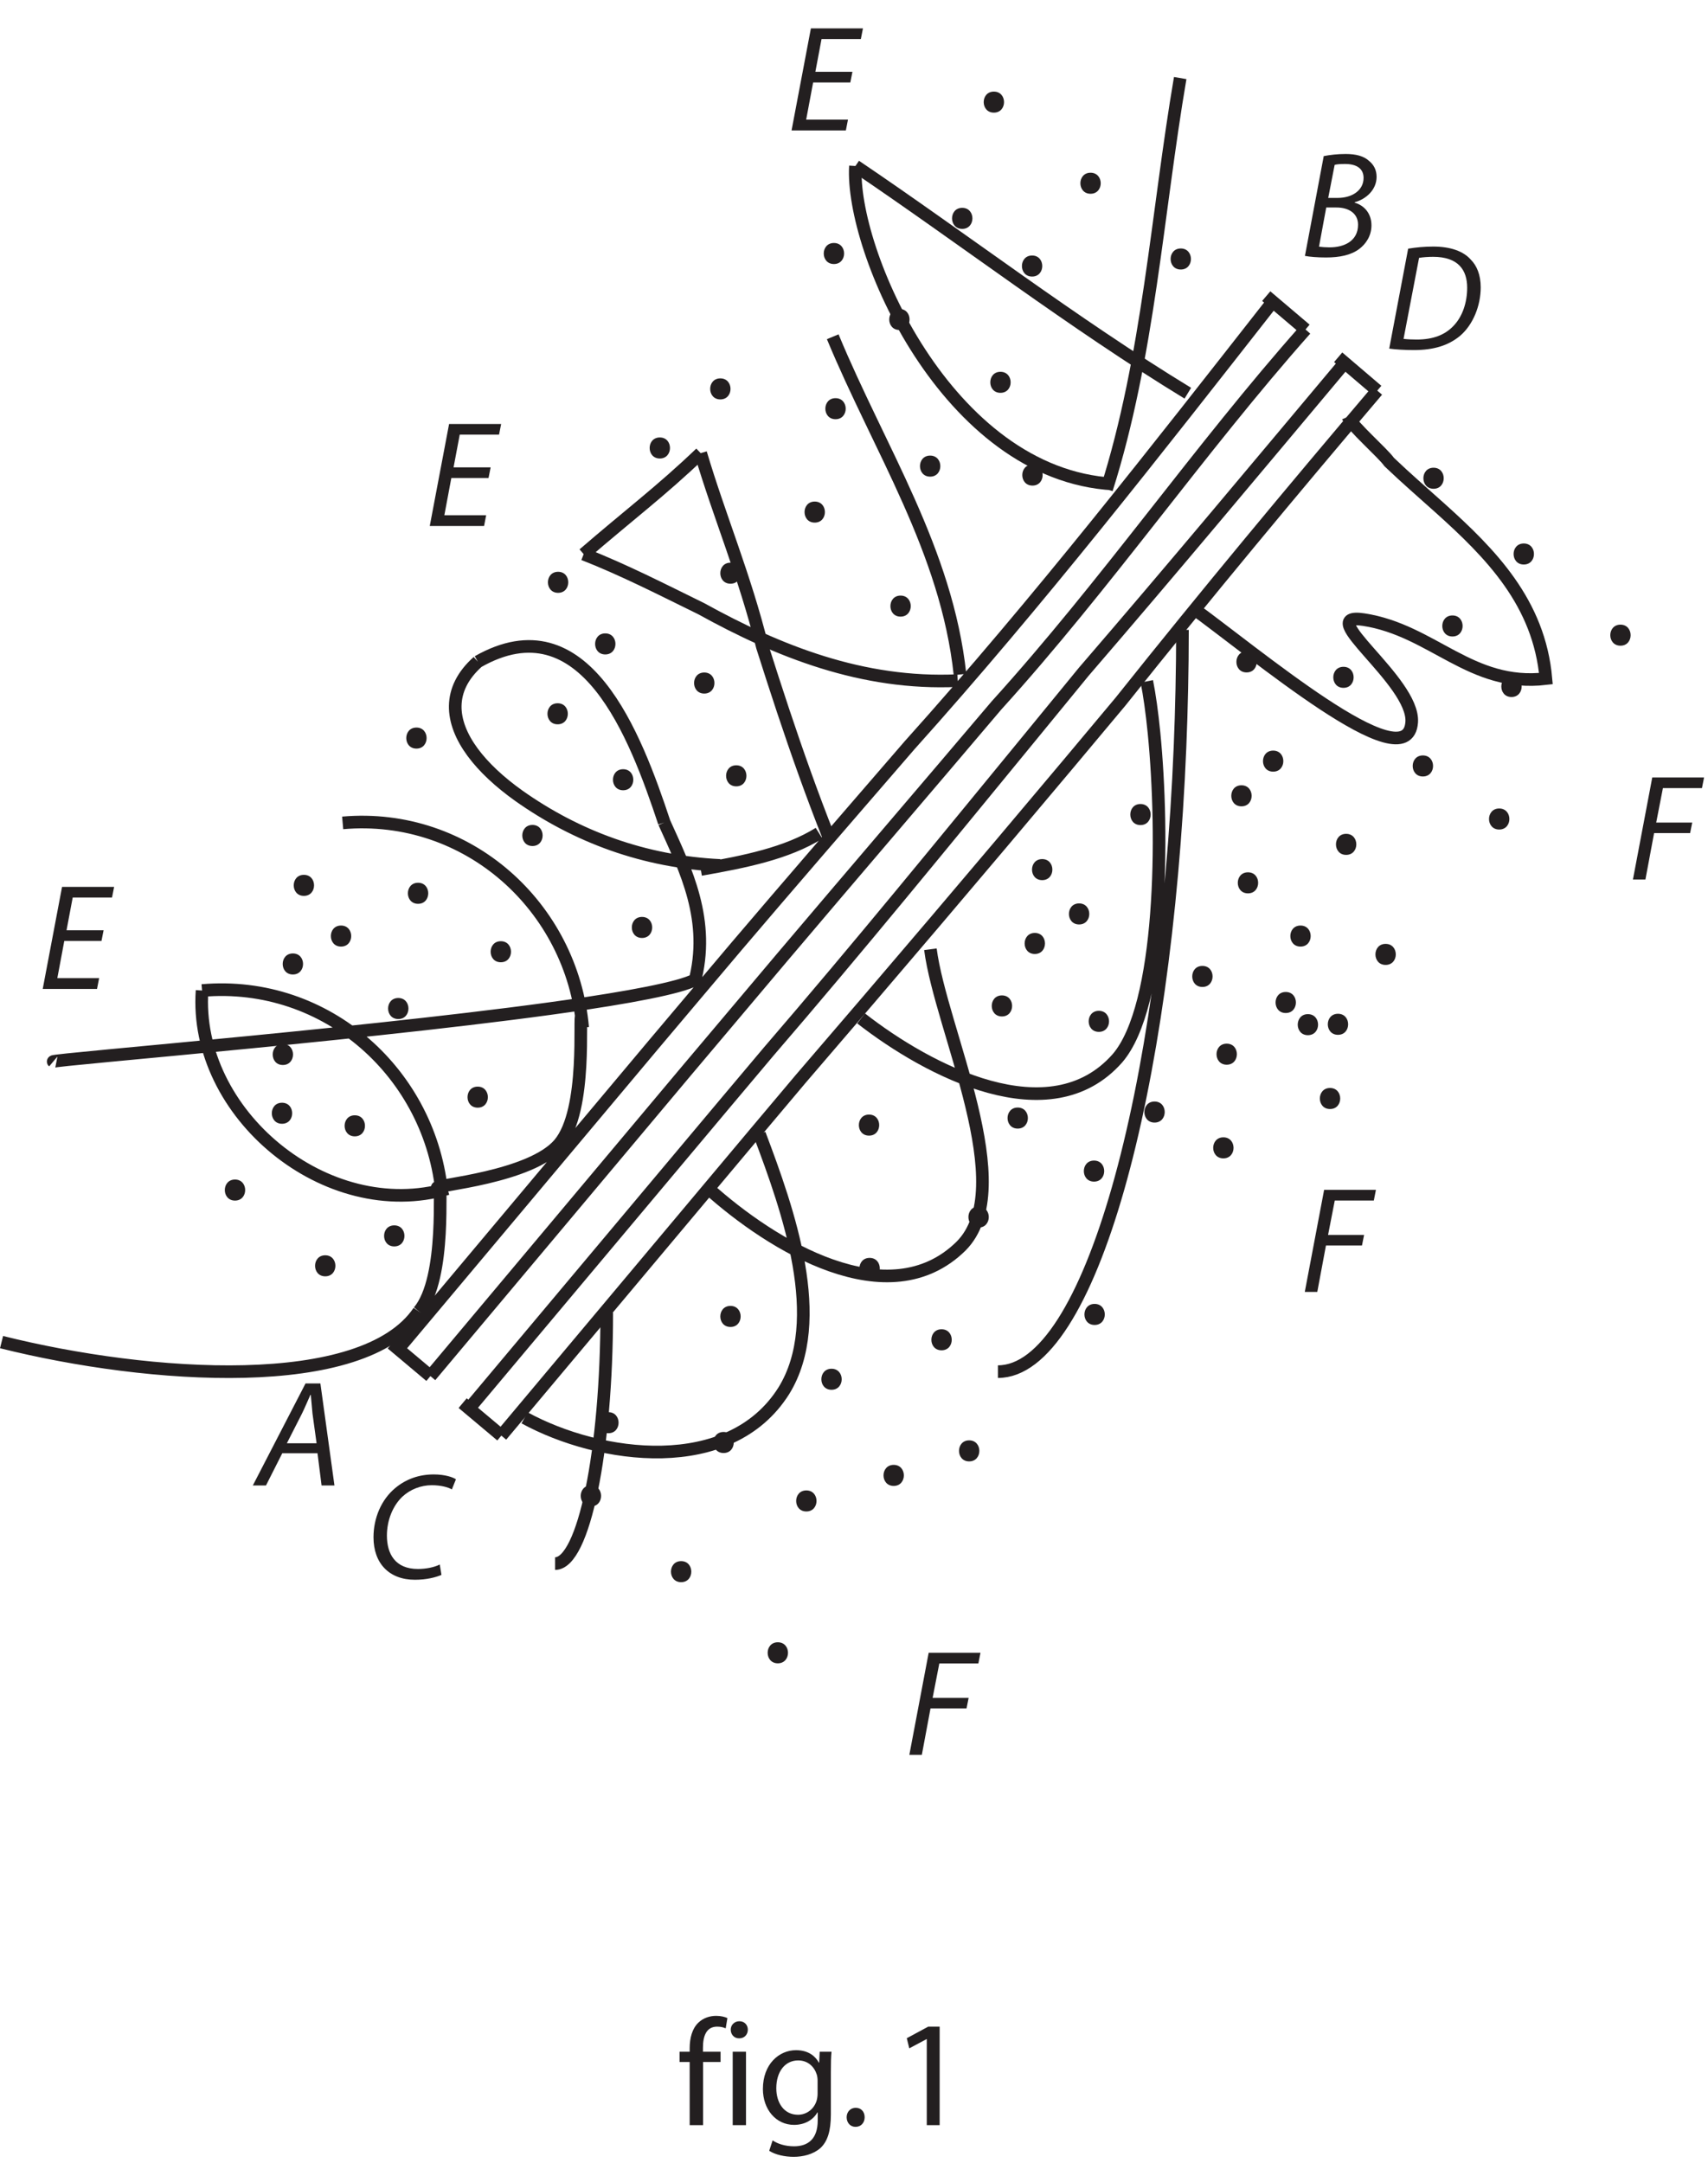 <?xml version="1.0" encoding="UTF-8"?><svg xmlns="http://www.w3.org/2000/svg" xmlns:xlink="http://www.w3.org/1999/xlink" viewBox="0 0 203 257" width="143.095pt" height="181.159pt" version="1.2">
<defs>
<g>
<symbol overflow="visible" id="glyph0-0">
<path style="stroke:none;" d=""/>
</symbol>
<symbol overflow="visible" id="glyph0-1">
<path style="stroke:none;" d="M 3.047 0 L 3.047 -7.5 L 5.125 -7.5 L 5.125 -8.719 L 3.031 -8.719 L 3.031 -9.188 C 3.031 -10.516 3.391 -11.703 4.719 -11.703 C 5.188 -11.703 5.484 -11.609 5.734 -11.5 L 5.938 -12.719 C 5.641 -12.859 5.172 -12.984 4.594 -12.984 C 3.875 -12.984 3.078 -12.75 2.484 -12.172 C 1.75 -11.469 1.453 -10.344 1.453 -9.125 L 1.453 -8.719 L 0.25 -8.719 L 0.25 -7.5 L 1.453 -7.5 L 1.453 0 Z "/>
</symbol>
<symbol overflow="visible" id="glyph0-2">
<path style="stroke:none;" d="M 2.891 0 L 2.891 -8.719 L 1.312 -8.719 L 1.312 0 Z M 2.094 -10.312 C 2.719 -10.312 3.109 -10.781 3.109 -11.344 C 3.109 -11.891 2.719 -12.344 2.109 -12.344 C 1.5 -12.344 1.078 -11.891 1.078 -11.344 C 1.078 -10.781 1.469 -10.312 2.062 -10.312 Z "/>
</symbol>
<symbol overflow="visible" id="glyph0-3">
<path style="stroke:none;" d="M 8.766 -6.344 C 8.766 -7.391 8.781 -8.094 8.844 -8.719 L 7.438 -8.719 L 7.375 -7.422 L 7.344 -7.422 C 6.953 -8.141 6.141 -8.906 4.625 -8.906 C 2.609 -8.906 0.688 -7.25 0.688 -4.297 C 0.688 -1.875 2.234 -0.031 4.391 -0.031 C 5.734 -0.031 6.703 -0.688 7.156 -1.5 L 7.203 -1.5 L 7.203 -0.547 C 7.203 1.672 6.016 2.516 4.391 2.516 C 3.312 2.516 2.406 2.203 1.844 1.812 L 1.438 3.047 C 2.141 3.516 3.297 3.766 4.344 3.766 C 5.438 3.766 6.656 3.484 7.531 2.719 C 8.359 1.938 8.766 0.734 8.766 -1.281 Z M 7.188 -3.719 C 7.188 -3.438 7.141 -3.125 7.062 -2.875 C 6.734 -1.859 5.844 -1.234 4.859 -1.234 C 3.172 -1.234 2.281 -2.688 2.281 -4.375 C 2.281 -6.406 3.359 -7.688 4.875 -7.688 C 6.047 -7.688 6.797 -6.938 7.094 -6 C 7.156 -5.781 7.188 -5.547 7.188 -5.297 Z "/>
</symbol>
<symbol overflow="visible" id="glyph0-4">
<path style="stroke:none;" d="M 2 0.203 C 2.641 0.203 3.078 -0.281 3.078 -0.938 C 3.078 -1.609 2.641 -2.062 2.016 -2.062 C 1.391 -2.062 0.938 -1.578 0.938 -0.938 C 0.938 -0.281 1.375 0.203 1.984 0.203 Z "/>
</symbol>
<symbol overflow="visible" id="glyph0-5">
<path style="stroke:none;" d=""/>
</symbol>
<symbol overflow="visible" id="glyph0-6">
<path style="stroke:none;" d="M 4.25 0 L 5.781 0 L 5.781 -11.703 L 4.422 -11.703 L 1.875 -10.328 L 2.172 -9.125 L 4.219 -10.219 L 4.25 -10.219 Z "/>
</symbol>
<symbol overflow="visible" id="glyph1-0">
<path style="stroke:none;" d=""/>
</symbol>
<symbol overflow="visible" id="glyph1-1">
<path style="stroke:none;" d="M 0.562 0 L 2.047 0 L 3.078 -5.516 L 7.359 -5.516 L 7.609 -6.766 L 3.328 -6.766 L 4.125 -10.859 L 8.766 -10.859 L 9.016 -12.125 L 2.859 -12.125 Z "/>
</symbol>
<symbol overflow="visible" id="glyph1-2">
<path style="stroke:none;" d="M 7.797 -6.969 L 3.391 -6.969 L 4.125 -10.859 L 8.797 -10.859 L 9.047 -12.125 L 2.859 -12.125 L 0.562 0 L 7.016 0 L 7.266 -1.281 L 2.297 -1.281 L 3.125 -5.703 L 7.547 -5.703 Z "/>
</symbol>
<symbol overflow="visible" id="glyph1-3">
<path style="stroke:none;" d="M 7.219 -3.828 L 7.703 0 L 9.234 0 L 7.562 -12.125 L 5.797 -12.125 L -0.469 0 L 1.094 0 L 3.031 -3.828 Z M 3.578 -5.016 L 5.375 -8.547 C 5.734 -9.281 6.047 -10.047 6.375 -10.766 L 6.422 -10.766 C 6.484 -10.062 6.562 -9.156 6.625 -8.531 L 7.109 -5.016 Z "/>
</symbol>
<symbol overflow="visible" id="glyph1-4">
<path style="stroke:none;" d="M 8.75 -1.609 C 8.078 -1.266 7.078 -1.078 6.156 -1.078 C 3.453 -1.078 2.469 -2.875 2.469 -5.047 C 2.469 -6.891 3.188 -8.609 4.312 -9.672 C 5.25 -10.547 6.531 -11.031 7.797 -11.031 C 8.875 -11.031 9.734 -10.797 10.188 -10.531 L 10.672 -11.734 C 10.344 -11.969 9.375 -12.312 8.047 -12.312 C 6.266 -12.312 4.719 -11.75 3.453 -10.688 C 1.797 -9.312 0.875 -7.125 0.875 -4.844 C 0.875 -1.75 2.734 0.203 5.797 0.203 C 7.156 0.203 8.266 -0.078 8.953 -0.375 Z "/>
</symbol>
<symbol overflow="visible" id="glyph1-5">
<path style="stroke:none;" d="M 0.578 -0.094 C 1.141 0.016 2.047 0.094 3.078 0.094 C 4.719 0.094 6.047 -0.188 7.016 -0.906 C 7.812 -1.5 8.484 -2.469 8.484 -3.719 C 8.484 -5.188 7.578 -6.109 6.484 -6.422 L 6.484 -6.469 C 7.844 -6.828 9.094 -7.953 9.094 -9.484 C 9.094 -10.281 8.781 -10.906 8.203 -11.375 C 7.578 -11.953 6.656 -12.203 5.422 -12.203 C 4.422 -12.203 3.562 -12.094 2.812 -11.953 Z M 4.109 -10.906 C 4.344 -10.984 4.781 -11.016 5.344 -11.016 C 6.656 -11.016 7.547 -10.516 7.547 -9.359 C 7.547 -7.891 6.203 -6.984 4.469 -6.984 L 3.344 -6.984 Z M 3.109 -5.844 L 4.344 -5.844 C 5.688 -5.844 6.891 -5.219 6.891 -3.797 C 6.891 -1.859 5.234 -1.094 3.469 -1.109 C 3.062 -1.109 2.625 -1.141 2.25 -1.188 Z "/>
</symbol>
<symbol overflow="visible" id="glyph1-6">
<path style="stroke:none;" d="M 0.594 -0.078 C 1.375 0.031 2.469 0.094 3.531 0.094 C 5.875 0.094 7.625 -0.438 9.031 -1.609 C 10.578 -2.938 11.469 -5.203 11.469 -7.359 C 11.469 -8.859 10.984 -9.953 10.312 -10.625 C 9.438 -11.641 7.891 -12.203 5.828 -12.203 C 4.781 -12.203 3.781 -12.109 2.844 -11.953 Z M 4.141 -10.859 C 4.578 -10.938 5.25 -10.984 5.812 -10.984 C 8.812 -10.984 9.859 -9.406 9.859 -7.312 C 9.859 -5.578 9.312 -3.875 8.203 -2.75 C 7.203 -1.703 5.797 -1.156 3.875 -1.156 C 3.422 -1.156 2.844 -1.172 2.297 -1.234 Z "/>
</symbol>
</g>
<clipPath id="clip1">
  <path d="M 194 92 L 202.535 92 L 202.535 105 L 194 105 Z "/>
</clipPath>
</defs>
<g id="surface1">
<g style="fill:rgb(13.73%,12.16%,12.549%);fill-opacity:1;">
  <use xlink:href="#glyph0-1" x="80.516" y="252.5"/>
  <use xlink:href="#glyph0-2" x="85.772" y="252.5"/>
  <use xlink:href="#glyph0-3" x="89.984" y="252.5"/>
</g>
<g style="fill:rgb(13.73%,12.16%,12.549%);fill-opacity:1;">
  <use xlink:href="#glyph0-4" x="99.689" y="252.5"/>
</g>
<g style="fill:rgb(13.73%,12.16%,12.549%);fill-opacity:1;">
  <use xlink:href="#glyph0-5" x="102.083" y="252.5"/>
  <use xlink:href="#glyph0-6" x="105.899" y="252.5"/>
</g>
<path style="fill:none;stroke-width:1.5;stroke-linecap:butt;stroke-linejoin:miter;stroke:rgb(13.73%,12.16%,12.549%);stroke-opacity:1;stroke-miterlimit:4;" d="M 40.727 159.227 C 55.594 160.527 67.996 149.227 69.25 134.91 M 69.125 136.32 C 68.75 136.637 69.871 125.137 66.488 121.102 M 6.324 130.867 C 6.043 131.105 47.527 134.438 69.719 137.789 C 73.418 138.348 76.578 138.906 78.918 139.445 C 81.246 139.977 82.754 140.492 83.168 140.98 M 83.289 153.691 C 88.516 154.609 93.516 155.609 97.348 158 M 53.18 115.762 C 38.777 111.57 22.988 124.727 24.016 139.309 M 24.016 139.309 C 38.883 140.609 51.281 129.312 52.535 114.996 M 52.414 116.402 C 52.039 116.719 53.16 105.219 49.777 101.184 M 51.973 115.879 C 51.598 116.191 63.117 117.086 66.504 121.117 M 85.586 154.172 C 76.516 154.609 68.516 157.609 61.676 162.441 C 59.41 164.055 57.5 165.816 56.164 167.633 C 53.496 171.266 53.133 175.113 56.797 178.379 M 56.797 178.379 C 69.516 185.609 75.516 169.609 78.949 159.273 M 78.949 159.273 C 81.516 153.609 84.516 147.609 82.527 140.219 M 69.371 191.16 C 71.73 190.234 74.055 189.188 76.375 188.086 C 78.691 186.98 81.004 185.824 83.336 184.68 C 92.516 179.609 102.516 175.609 113.824 176.133 M 132.32 199.492 C 112.516 200.609 101.059 227.359 101.672 237.277 M 140.27 247.727 C 137.516 231.609 136.516 214.609 131.52 198.871 M 98.973 216.988 C 104.516 203.609 112.516 191.609 114.098 176.859 M 47.328 96.711 C 47.328 96.711 60.609 112.543 77.688 132.895 C 79.395 134.914 81.137 136.984 82.883 139.051 C 89.07 146.418 95.387 153.734 101.734 161.082 C 103.852 163.527 105.973 165.98 108.094 168.438 C 123.516 185.609 137.516 203.609 151.277 221.16 M 51.156 93.496 C 51.156 93.496 64.441 109.328 81.516 129.68 C 83.227 131.703 84.969 133.773 86.723 135.852 C 95.039 145.754 103.551 155.699 112.051 165.672 C 114.172 168.164 116.297 170.66 118.422 173.168 C 131.516 187.609 142.516 203.609 155.164 217.855 M 55.754 89.641 C 55.754 89.641 69.035 105.473 86.113 125.824 C 87.82 127.848 89.566 129.926 91.336 132.027 C 101.926 144.316 112.223 156.965 122.57 169.57 C 124.637 172.094 126.711 174.621 128.793 177.168 C 139.516 189.609 149.516 201.609 159.82 213.891 M 59.586 86.426 C 59.586 86.426 72.867 102.258 89.941 122.609 C 91.652 124.637 93.395 126.715 95.172 128.82 C 105.844 141.215 116.43 153.664 126.902 166.145 C 128.996 168.641 131.086 171.137 133.172 173.633 C 143.516 186.609 153.516 198.609 163.691 210.59 M 150.496 221.816 L 155.164 217.855 M 159.047 214.551 L 163.691 210.59 M 54.988 90.285 L 59.586 86.426 M 46.562 97.355 L 51.156 93.496 " transform="matrix(1,0,0,-1,0,257)"/>
<path style=" stroke:none;fill-rule:nonzero;fill:rgb(13.73%,12.16%,12.549%);fill-opacity:1;" d="M 34.809 115.785 C 36.422 115.785 36.422 113.285 34.809 113.285 C 33.195 113.285 33.195 115.785 34.809 115.785 "/>
<path style=" stroke:none;fill-rule:nonzero;fill:rgb(13.73%,12.16%,12.549%);fill-opacity:1;" d="M 33.516 133.523 C 35.129 133.523 35.129 131.023 33.516 131.023 C 31.902 131.023 31.902 133.523 33.516 133.523 "/>
<path style=" stroke:none;fill-rule:nonzero;fill:rgb(13.73%,12.16%,12.549%);fill-opacity:1;" d="M 27.93 142.648 C 29.543 142.648 29.543 140.148 27.93 140.148 C 26.316 140.148 26.316 142.648 27.93 142.648 "/>
<path style=" stroke:none;fill-rule:nonzero;fill:rgb(13.73%,12.16%,12.549%);fill-opacity:1;" d="M 42.168 135.016 C 43.781 135.016 43.781 132.516 42.168 132.516 C 40.555 132.516 40.555 135.016 42.168 135.016 "/>
<path style=" stroke:none;fill-rule:nonzero;fill:rgb(13.73%,12.16%,12.549%);fill-opacity:1;" d="M 38.656 151.648 C 40.266 151.648 40.266 149.148 38.656 149.148 C 37.043 149.148 37.043 151.648 38.656 151.648 "/>
<path style=" stroke:none;fill-rule:nonzero;fill:rgb(13.73%,12.16%,12.549%);fill-opacity:1;" d="M 56.777 131.609 C 58.387 131.609 58.387 129.109 56.777 129.109 C 55.164 129.109 55.164 131.609 56.777 131.609 "/>
<path style=" stroke:none;fill-rule:nonzero;fill:rgb(13.73%,12.16%,12.549%);fill-opacity:1;" d="M 49.496 88.945 C 51.105 88.945 51.105 86.445 49.496 86.445 C 47.883 86.445 47.883 88.945 49.496 88.945 "/>
<path style=" stroke:none;fill-rule:nonzero;fill:rgb(13.73%,12.16%,12.549%);fill-opacity:1;" d="M 59.523 114.332 C 61.137 114.332 61.137 111.832 59.523 111.832 C 57.91 111.832 57.91 114.332 59.523 114.332 "/>
<path style=" stroke:none;fill-rule:nonzero;fill:rgb(13.73%,12.16%,12.549%);fill-opacity:1;" d="M 49.688 107.387 C 51.301 107.387 51.301 104.887 49.688 104.887 C 48.074 104.887 48.074 107.387 49.688 107.387 "/>
<path style=" stroke:none;fill-rule:nonzero;fill:rgb(13.73%,12.16%,12.549%);fill-opacity:1;" d="M 76.305 111.445 C 77.918 111.445 77.918 108.945 76.305 108.945 C 74.691 108.945 74.691 111.445 76.305 111.445 "/>
<path style=" stroke:none;fill-rule:nonzero;fill:rgb(13.73%,12.16%,12.549%);fill-opacity:1;" d="M 74.062 93.895 C 75.672 93.895 75.672 91.395 74.062 91.395 C 72.449 91.395 72.449 93.895 74.062 93.895 "/>
<path style=" stroke:none;fill-rule:nonzero;fill:rgb(13.73%,12.16%,12.549%);fill-opacity:1;" d="M 66.332 70.438 C 67.941 70.438 67.941 67.938 66.332 67.938 C 64.719 67.938 64.719 70.438 66.332 70.438 "/>
<path style=" stroke:none;fill-rule:nonzero;fill:rgb(13.73%,12.16%,12.549%);fill-opacity:1;" d="M 83.703 82.406 C 85.316 82.406 85.316 79.906 83.703 79.906 C 82.09 79.906 82.09 82.406 83.703 82.406 "/>
<path style=" stroke:none;fill-rule:nonzero;fill:rgb(13.73%,12.16%,12.549%);fill-opacity:1;" d="M 87.508 93.43 C 89.117 93.43 89.117 90.93 87.508 90.93 C 85.895 90.93 85.895 93.43 87.508 93.43 "/>
<path style=" stroke:none;fill-rule:nonzero;fill:rgb(13.73%,12.16%,12.549%);fill-opacity:1;" d="M 86.82 69.355 C 88.434 69.355 88.434 66.855 86.82 66.855 C 85.207 66.855 85.207 69.355 86.82 69.355 "/>
<path style=" stroke:none;fill-rule:nonzero;fill:rgb(13.73%,12.16%,12.549%);fill-opacity:1;" d="M 107.035 73.266 C 108.648 73.266 108.648 70.766 107.035 70.766 C 105.426 70.766 105.426 73.266 107.035 73.266 "/>
<path style=" stroke:none;fill-rule:nonzero;fill:rgb(13.73%,12.16%,12.549%);fill-opacity:1;" d="M 78.422 54.477 C 80.031 54.477 80.031 51.977 78.422 51.977 C 76.809 51.977 76.809 54.477 78.422 54.477 "/>
<path style=" stroke:none;fill-rule:nonzero;fill:rgb(13.73%,12.16%,12.549%);fill-opacity:1;" d="M 99.305 49.809 C 100.918 49.809 100.918 47.309 99.305 47.309 C 97.691 47.309 97.691 49.809 99.305 49.809 "/>
<path style=" stroke:none;fill-rule:nonzero;fill:rgb(13.73%,12.16%,12.549%);fill-opacity:1;" d="M 110.551 56.633 C 112.164 56.633 112.164 54.133 110.551 54.133 C 108.938 54.133 108.938 56.633 110.551 56.633 "/>
<path style=" stroke:none;fill-rule:nonzero;fill:rgb(13.73%,12.16%,12.549%);fill-opacity:1;" d="M 99.113 31.371 C 100.727 31.371 100.727 28.871 99.113 28.871 C 97.5 28.871 97.5 31.371 99.113 31.371 "/>
<path style=" stroke:none;fill-rule:nonzero;fill:rgb(13.73%,12.16%,12.549%);fill-opacity:1;" d="M 122.711 57.695 C 124.324 57.695 124.324 55.195 122.711 55.195 C 121.098 55.195 121.098 57.695 122.711 57.695 "/>
<path style=" stroke:none;fill-rule:nonzero;fill:rgb(13.73%,12.16%,12.549%);fill-opacity:1;" d="M 118.125 13.383 C 119.734 13.383 119.734 10.883 118.125 10.883 C 116.512 10.883 116.512 13.383 118.125 13.383 "/>
<path style=" stroke:none;fill-rule:nonzero;fill:rgb(13.73%,12.16%,12.549%);fill-opacity:1;" d="M 129.613 23.023 C 131.227 23.023 131.227 20.523 129.613 20.523 C 128.004 20.523 128.004 23.023 129.613 23.023 "/>
<path style=" stroke:none;fill-rule:nonzero;fill:rgb(13.73%,12.16%,12.549%);fill-opacity:1;" d="M 140.34 32.023 C 141.949 32.023 141.949 29.523 140.34 29.523 C 138.727 29.523 138.727 32.023 140.34 32.023 "/>
<path style=" stroke:none;fill-rule:nonzero;fill:rgb(13.73%,12.16%,12.549%);fill-opacity:1;" d="M 122.668 32.859 C 124.277 32.859 124.277 30.359 122.668 30.359 C 121.055 30.359 121.055 32.859 122.668 32.859 "/>
<path style=" stroke:none;fill-rule:nonzero;fill:rgb(13.73%,12.16%,12.549%);fill-opacity:1;" d="M 33.617 126.539 C 35.23 126.539 35.23 124.039 33.617 124.039 C 32.008 124.039 32.008 126.539 33.617 126.539 "/>
<path style=" stroke:none;fill-rule:nonzero;fill:rgb(13.73%,12.16%,12.549%);fill-opacity:1;" d="M 47.336 121.078 C 48.949 121.078 48.949 118.578 47.336 118.578 C 45.723 118.578 45.723 121.078 47.336 121.078 "/>
<path style=" stroke:none;fill-rule:nonzero;fill:rgb(13.73%,12.16%,12.549%);fill-opacity:1;" d="M 114.363 27.195 C 115.977 27.195 115.977 24.695 114.363 24.695 C 112.75 24.695 112.75 27.195 114.363 27.195 "/>
<path style=" stroke:none;fill-rule:nonzero;fill:rgb(13.73%,12.16%,12.549%);fill-opacity:1;" d="M 36.117 106.445 C 37.73 106.445 37.73 103.945 36.117 103.945 C 34.508 103.945 34.508 106.445 36.117 106.445 "/>
<path style=" stroke:none;fill-rule:nonzero;fill:rgb(13.73%,12.16%,12.549%);fill-opacity:1;" d="M 40.531 112.469 C 42.145 112.469 42.145 109.969 40.531 109.969 C 38.922 109.969 38.922 112.469 40.531 112.469 "/>
<path style=" stroke:none;fill-rule:nonzero;fill:rgb(13.73%,12.16%,12.549%);fill-opacity:1;" d="M 122.988 113.348 C 124.602 113.348 124.602 110.848 122.988 110.848 C 121.379 110.848 121.379 113.348 122.988 113.348 "/>
<path style=" stroke:none;fill-rule:nonzero;fill:rgb(13.73%,12.16%,12.549%);fill-opacity:1;" d="M 123.867 104.574 C 125.48 104.574 125.48 102.074 123.867 102.074 C 122.254 102.074 122.254 104.574 123.867 104.574 "/>
<path style=" stroke:none;fill-rule:nonzero;fill:rgb(13.73%,12.16%,12.549%);fill-opacity:1;" d="M 128.254 109.84 C 129.867 109.84 129.867 107.34 128.254 107.34 C 126.641 107.34 126.641 109.84 128.254 109.84 "/>
<path style=" stroke:none;fill-rule:nonzero;fill:rgb(13.73%,12.16%,12.549%);fill-opacity:1;" d="M 147.551 95.805 C 149.164 95.805 149.164 93.305 147.551 93.305 C 145.938 93.305 145.938 95.805 147.551 95.805 "/>
<path style=" stroke:none;fill-rule:nonzero;fill:rgb(13.73%,12.16%,12.549%);fill-opacity:1;" d="M 154.57 112.469 C 156.18 112.469 156.18 109.969 154.57 109.969 C 152.957 109.969 152.957 112.469 154.57 112.469 "/>
<path style=" stroke:none;fill-rule:nonzero;fill:rgb(13.73%,12.16%,12.549%);fill-opacity:1;" d="M 145.797 126.504 C 147.41 126.504 147.41 124.004 145.797 124.004 C 144.184 124.004 144.184 126.504 145.797 126.504 "/>
<path style=" stroke:none;fill-rule:nonzero;fill:rgb(13.73%,12.16%,12.549%);fill-opacity:1;" d="M 158.078 131.77 C 159.691 131.77 159.691 129.27 158.078 129.27 C 156.465 129.27 156.465 131.77 158.078 131.77 "/>
<path style=" stroke:none;fill-rule:nonzero;fill:rgb(13.73%,12.16%,12.549%);fill-opacity:1;" d="M 155.445 122.996 C 157.059 122.996 157.059 120.496 155.445 120.496 C 153.836 120.496 153.836 122.996 155.445 122.996 "/>
<path style=" stroke:none;fill-rule:nonzero;fill:rgb(13.73%,12.16%,12.549%);fill-opacity:1;" d="M 152.812 120.363 C 154.426 120.363 154.426 117.863 152.812 117.863 C 151.203 117.863 151.203 120.363 152.812 120.363 "/>
<path style=" stroke:none;fill-rule:nonzero;fill:rgb(13.73%,12.16%,12.549%);fill-opacity:1;" d="M 96.832 62.094 C 98.445 62.094 98.445 59.594 96.832 59.594 C 95.219 59.594 95.219 62.094 96.832 62.094 "/>
<path style=" stroke:none;fill-rule:nonzero;fill:rgb(13.73%,12.16%,12.549%);fill-opacity:1;" d="M 85.613 47.457 C 87.227 47.457 87.227 44.957 85.613 44.957 C 84.004 44.957 84.004 47.457 85.613 47.457 "/>
<path style=" stroke:none;fill-rule:nonzero;fill:rgb(13.73%,12.16%,12.549%);fill-opacity:1;" d="M 106.895 39.207 C 108.508 39.207 108.508 36.707 106.895 36.707 C 105.285 36.707 105.285 39.207 106.895 39.207 "/>
<path style=" stroke:none;fill-rule:nonzero;fill:rgb(13.73%,12.16%,12.549%);fill-opacity:1;" d="M 118.906 46.676 C 120.52 46.676 120.52 44.176 118.906 44.176 C 117.297 44.176 117.297 46.676 118.906 46.676 "/>
<path style=" stroke:none;fill-rule:nonzero;fill:rgb(13.73%,12.16%,12.549%);fill-opacity:1;" d="M 63.285 100.52 C 64.895 100.52 64.895 98.016 63.285 98.016 C 61.672 98.016 61.672 100.52 63.285 100.52 "/>
<path style=" stroke:none;fill-rule:nonzero;fill:rgb(13.73%,12.16%,12.549%);fill-opacity:1;" d="M 66.277 86.059 C 67.891 86.059 67.891 83.559 66.277 83.559 C 64.664 83.559 64.664 86.059 66.277 86.059 "/>
<path style=" stroke:none;fill-rule:nonzero;fill:rgb(13.73%,12.16%,12.549%);fill-opacity:1;" d="M 71.938 77.758 C 73.551 77.758 73.551 75.258 71.938 75.258 C 70.328 75.258 70.328 77.758 71.938 77.758 "/>
<path style=" stroke:none;fill-rule:nonzero;fill:rgb(13.73%,12.16%,12.549%);fill-opacity:1;" d="M 46.859 148.094 C 48.473 148.094 48.473 145.594 46.859 145.594 C 45.246 145.594 45.246 148.094 46.859 148.094 "/>
<path style=" stroke:none;fill-rule:nonzero;fill:rgb(13.73%,12.16%,12.549%);fill-opacity:1;" d="M 106.219 176.551 C 107.828 176.551 107.828 174.051 106.219 174.051 C 104.605 174.051 104.605 176.551 106.219 176.551 "/>
<path style=" stroke:none;fill-rule:nonzero;fill:rgb(13.73%,12.16%,12.549%);fill-opacity:1;" d="M 92.445 197.629 C 94.059 197.629 94.059 195.129 92.445 195.129 C 90.836 195.129 90.836 197.629 92.445 197.629 "/>
<path style=" stroke:none;fill-rule:nonzero;fill:rgb(13.73%,12.16%,12.549%);fill-opacity:1;" d="M 80.953 187.988 C 82.566 187.988 82.566 185.488 80.953 185.488 C 79.344 185.488 79.344 187.988 80.953 187.988 "/>
<path style=" stroke:none;fill-rule:nonzero;fill:rgb(13.73%,12.16%,12.549%);fill-opacity:1;" d="M 86 172.641 C 87.613 172.641 87.613 170.141 86 170.141 C 84.387 170.141 84.387 172.641 86 172.641 "/>
<path style=" stroke:none;fill-rule:nonzero;fill:rgb(13.73%,12.16%,12.549%);fill-opacity:1;" d="M 70.23 178.988 C 71.844 178.988 71.844 176.488 70.23 176.488 C 68.617 176.488 68.617 178.988 70.23 178.988 "/>
<path style=" stroke:none;fill-rule:nonzero;fill:rgb(13.73%,12.16%,12.549%);fill-opacity:1;" d="M 86.82 157.664 C 88.43 157.664 88.43 155.164 86.82 155.164 C 85.207 155.164 85.207 157.664 86.82 157.664 "/>
<path style=" stroke:none;fill-rule:nonzero;fill:rgb(13.73%,12.16%,12.549%);fill-opacity:1;" d="M 130.098 157.426 C 131.711 157.426 131.711 154.926 130.098 154.926 C 128.484 154.926 128.484 157.426 130.098 157.426 "/>
<path style=" stroke:none;fill-rule:nonzero;fill:rgb(13.73%,12.16%,12.549%);fill-opacity:1;" d="M 103.355 151.957 C 104.969 151.957 104.969 149.457 103.355 149.457 C 101.742 149.457 101.742 151.957 103.355 151.957 "/>
<path style=" stroke:none;fill-rule:nonzero;fill:rgb(13.73%,12.16%,12.549%);fill-opacity:1;" d="M 111.906 160.438 C 113.52 160.438 113.52 157.938 111.906 157.938 C 110.293 157.938 110.293 160.438 111.906 160.438 "/>
<path style=" stroke:none;fill-rule:nonzero;fill:rgb(13.73%,12.16%,12.549%);fill-opacity:1;" d="M 103.285 134.93 C 104.898 134.93 104.898 132.43 103.285 132.43 C 101.676 132.43 101.676 134.93 103.285 134.93 "/>
<path style=" stroke:none;fill-rule:nonzero;fill:rgb(13.73%,12.16%,12.549%);fill-opacity:1;" d="M 120.957 134.094 C 122.57 134.094 122.57 131.594 120.957 131.594 C 119.348 131.594 119.348 134.094 120.957 134.094 "/>
<path style=" stroke:none;fill-rule:nonzero;fill:rgb(13.73%,12.16%,12.549%);fill-opacity:1;" d="M 145.402 137.633 C 147.012 137.633 147.012 135.133 145.402 135.133 C 143.789 135.133 143.789 137.633 145.402 137.633 "/>
<path style=" stroke:none;fill-rule:nonzero;fill:rgb(13.73%,12.16%,12.549%);fill-opacity:1;" d="M 130.602 122.602 C 132.215 122.602 132.215 120.102 130.602 120.102 C 128.988 120.102 128.988 122.602 130.602 122.602 "/>
<path style=" stroke:none;fill-rule:nonzero;fill:rgb(13.73%,12.16%,12.549%);fill-opacity:1;" d="M 119.082 120.77 C 120.695 120.77 120.695 118.27 119.082 118.27 C 117.469 118.27 117.469 120.77 119.082 120.77 "/>
<path style=" stroke:none;fill-rule:nonzero;fill:rgb(13.73%,12.16%,12.549%);fill-opacity:1;" d="M 142.91 117.266 C 144.52 117.266 144.52 114.766 142.91 114.766 C 141.297 114.766 141.297 117.266 142.91 117.266 "/>
<path style=" stroke:none;fill-rule:nonzero;fill:rgb(13.73%,12.16%,12.549%);fill-opacity:1;" d="M 135.547 98.031 C 137.16 98.031 137.16 95.531 135.547 95.531 C 133.938 95.531 133.938 98.031 135.547 98.031 "/>
<path style=" stroke:none;fill-rule:nonzero;fill:rgb(13.73%,12.16%,12.549%);fill-opacity:1;" d="M 159.023 122.953 C 160.633 122.953 160.633 120.453 159.023 120.453 C 157.41 120.453 157.41 122.953 159.023 122.953 "/>
<path style=" stroke:none;fill-rule:nonzero;fill:rgb(13.73%,12.16%,12.549%);fill-opacity:1;" d="M 159.992 101.574 C 161.605 101.574 161.605 99.074 159.992 99.074 C 158.379 99.074 158.379 101.574 159.992 101.574 "/>
<path style=" stroke:none;fill-rule:nonzero;fill:rgb(13.73%,12.16%,12.549%);fill-opacity:1;" d="M 151.32 91.684 C 152.93 91.684 152.93 89.184 151.32 89.184 C 149.707 89.184 149.707 91.684 151.32 91.684 "/>
<path style=" stroke:none;fill-rule:nonzero;fill:rgb(13.73%,12.16%,12.549%);fill-opacity:1;" d="M 178.184 98.562 C 179.797 98.562 179.797 96.062 178.184 96.062 C 176.57 96.062 176.57 98.562 178.184 98.562 "/>
<path style=" stroke:none;fill-rule:nonzero;fill:rgb(13.73%,12.16%,12.549%);fill-opacity:1;" d="M 148.16 79.895 C 149.77 79.895 149.77 77.395 148.16 77.395 C 146.547 77.395 146.547 79.895 148.16 79.895 "/>
<path style=" stroke:none;fill-rule:nonzero;fill:rgb(13.73%,12.16%,12.549%);fill-opacity:1;" d="M 192.598 76.719 C 194.207 76.719 194.207 74.219 192.598 74.219 C 190.984 74.219 190.984 76.719 192.598 76.719 "/>
<path style=" stroke:none;fill-rule:nonzero;fill:rgb(13.73%,12.16%,12.549%);fill-opacity:1;" d="M 181.105 67.074 C 182.719 67.074 182.719 64.574 181.105 64.574 C 179.492 64.574 179.492 67.074 181.105 67.074 "/>
<path style=" stroke:none;fill-rule:nonzero;fill:rgb(13.73%,12.16%,12.549%);fill-opacity:1;" d="M 170.383 58.074 C 171.992 58.074 171.992 55.574 170.383 55.574 C 168.77 55.574 168.77 58.074 170.383 58.074 "/>
<path style=" stroke:none;fill-rule:nonzero;fill:rgb(13.73%,12.16%,12.549%);fill-opacity:1;" d="M 172.629 75.625 C 174.238 75.625 174.238 73.125 172.629 73.125 C 171.016 73.125 171.016 75.625 172.629 75.625 "/>
<path style=" stroke:none;fill-rule:nonzero;fill:rgb(13.73%,12.16%,12.549%);fill-opacity:1;" d="M 95.836 179.586 C 97.449 179.586 97.449 177.086 95.836 177.086 C 94.223 177.086 94.223 179.586 95.836 179.586 "/>
<path style=" stroke:none;fill-rule:nonzero;fill:rgb(13.73%,12.16%,12.549%);fill-opacity:1;" d="M 98.828 165.129 C 100.441 165.129 100.441 162.629 98.828 162.629 C 97.219 162.629 97.219 165.129 98.828 165.129 "/>
<path style=" stroke:none;fill-rule:nonzero;fill:rgb(13.73%,12.16%,12.549%);fill-opacity:1;" d="M 179.645 82.816 C 181.258 82.816 181.258 80.316 179.645 80.316 C 178.031 80.316 178.031 82.816 179.645 82.816 "/>
<path style=" stroke:none;fill-rule:nonzero;fill:rgb(13.73%,12.16%,12.549%);fill-opacity:1;" d="M 115.188 173.637 C 116.801 173.637 116.801 171.137 115.188 171.137 C 113.578 171.137 113.578 173.637 115.188 173.637 "/>
<path style=" stroke:none;fill-rule:nonzero;fill:rgb(13.73%,12.16%,12.549%);fill-opacity:1;" d="M 148.324 106.145 C 149.938 106.145 149.938 103.645 148.324 103.645 C 146.711 103.645 146.711 106.145 148.324 106.145 "/>
<path style=" stroke:none;fill-rule:nonzero;fill:rgb(13.73%,12.16%,12.549%);fill-opacity:1;" d="M 164.684 114.648 C 166.297 114.648 166.297 112.148 164.684 112.148 C 163.07 112.148 163.07 114.648 164.684 114.648 "/>
<path style=" stroke:none;fill-rule:nonzero;fill:rgb(13.73%,12.16%,12.549%);fill-opacity:1;" d="M 169.113 92.258 C 170.727 92.258 170.727 89.758 169.113 89.758 C 167.5 89.758 167.5 92.258 169.113 92.258 "/>
<path style=" stroke:none;fill-rule:nonzero;fill:rgb(13.73%,12.16%,12.549%);fill-opacity:1;" d="M 159.676 81.727 C 161.285 81.727 161.285 79.227 159.676 79.227 C 158.062 79.227 158.062 81.727 159.676 81.727 "/>
<path style=" stroke:none;fill-rule:nonzero;fill:rgb(13.73%,12.16%,12.549%);fill-opacity:1;" d="M 116.309 145.855 C 117.922 145.855 117.922 143.355 116.309 143.355 C 114.695 143.355 114.695 145.855 116.309 145.855 "/>
<path style=" stroke:none;fill-rule:nonzero;fill:rgb(13.73%,12.16%,12.549%);fill-opacity:1;" d="M 130.027 140.395 C 131.641 140.395 131.641 137.895 130.027 137.895 C 128.414 137.895 128.414 140.395 130.027 140.395 "/>
<path style=" stroke:none;fill-rule:nonzero;fill:rgb(13.73%,12.16%,12.549%);fill-opacity:1;" d="M 137.223 133.379 C 138.832 133.379 138.832 130.879 137.223 130.879 C 135.609 130.879 135.609 133.379 137.223 133.379 "/>
<path style=" stroke:none;fill-rule:nonzero;fill:rgb(13.73%,12.16%,12.549%);fill-opacity:1;" d="M 72.309 170.289 C 73.922 170.289 73.922 167.789 72.309 167.789 C 70.695 167.789 70.695 170.289 72.309 170.289 "/>
<path style="fill:none;stroke-width:1.5;stroke-linecap:butt;stroke-linejoin:miter;stroke:rgb(13.73%,12.16%,12.549%);stroke-opacity:1;stroke-miterlimit:4;" d="M 101.672 237.277 C 114.516 228.609 127.516 218.609 141.176 210.281 M 69.371 191.16 C 71.945 193.387 74.23 195.25 76.473 197.129 C 78.707 198.996 80.902 200.887 83.277 203.16 M 83.277 203.16 C 85.516 195.609 88.516 188.609 90.609 180.156 C 91.41 177.629 92.227 175.109 93.062 172.59 C 94.742 167.555 96.52 162.523 98.523 157.48 M 0.184 97.535 C 17.727 93.148 43.164 91.395 49.777 101.184 M 102.344 135.996 C 110.375 129.73 124.801 122.188 132.797 131.246 C 138.176 137.445 138.355 157.82 137.156 169.941 C 136.914 172.363 136.621 174.461 136.301 176.043 M 84.172 115.805 C 91.746 108.996 105.605 100.461 114.219 108.938 C 121.176 115.906 111.828 134.602 110.582 144.211 M 62.344 88.539 C 71.281 83.652 86.734 81.531 93.164 91.762 C 98.336 100.145 93.688 113.188 90.266 122.258 M 160.203 207.48 C 160.703 206.344 164.363 203.176 165.109 202.105 C 167.047 200.246 169.113 198.465 171.137 196.645 C 177.215 191.188 182.934 185.391 183.734 176.371 C 174.785 175.309 170.281 182.125 162.078 183.379 C 155.902 184.32 168.102 176.094 167.785 171.211 C 167.547 167.551 162.836 169.684 157.27 173.355 C 154.488 175.191 151.492 177.414 148.742 179.492 C 145.988 181.57 143.48 183.535 141.664 184.828 M 140.539 182.16 C 140.539 179.777 140.512 177.434 140.461 175.113 C 140.414 172.797 140.34 170.496 140.246 168.219 C 138.551 127.281 129.512 94.027 118.605 94.027 M 72.113 101.043 C 72.113 84.559 69.367 71.219 65.973 71.219 " transform="matrix(1,0,0,-1,0,257)"/>
<g style="fill:rgb(13.73%,12.16%,12.549%);fill-opacity:1;">
  <use xlink:href="#glyph1-1" x="154.516" y="153.5"/>
</g>
<g style="fill:rgb(13.73%,12.16%,12.549%);fill-opacity:1;">
  <use xlink:href="#glyph1-1" x="107.516" y="208.501"/>
</g>
<g clip-path="url(#clip1)" clip-rule="nonzero">
<g style="fill:rgb(13.73%,12.16%,12.549%);fill-opacity:1;">
  <use xlink:href="#glyph1-1" x="193.516" y="104.5"/>
</g>
</g>
<g style="fill:rgb(13.73%,12.16%,12.549%);fill-opacity:1;">
  <use xlink:href="#glyph1-2" x="4.516" y="117.5"/>
</g>
<g style="fill:rgb(13.73%,12.16%,12.549%);fill-opacity:1;">
  <use xlink:href="#glyph1-2" x="50.516" y="62.499"/>
</g>
<g style="fill:rgb(13.73%,12.16%,12.549%);fill-opacity:1;">
  <use xlink:href="#glyph1-2" x="93.517" y="15.499"/>
</g>
<g style="fill:rgb(13.73%,12.16%,12.549%);fill-opacity:1;">
  <use xlink:href="#glyph1-3" x="30.517" y="176.499"/>
</g>
<g style="fill:rgb(13.73%,12.16%,12.549%);fill-opacity:1;">
  <use xlink:href="#glyph1-4" x="43.516" y="187.498"/>
</g>
<g style="fill:rgb(13.73%,12.16%,12.549%);fill-opacity:1;">
  <use xlink:href="#glyph1-5" x="154.517" y="30.499"/>
</g>
<g style="fill:rgb(13.73%,12.16%,12.549%);fill-opacity:1;">
  <use xlink:href="#glyph1-6" x="164.518" y="41.499"/>
</g>
</g>
</svg>